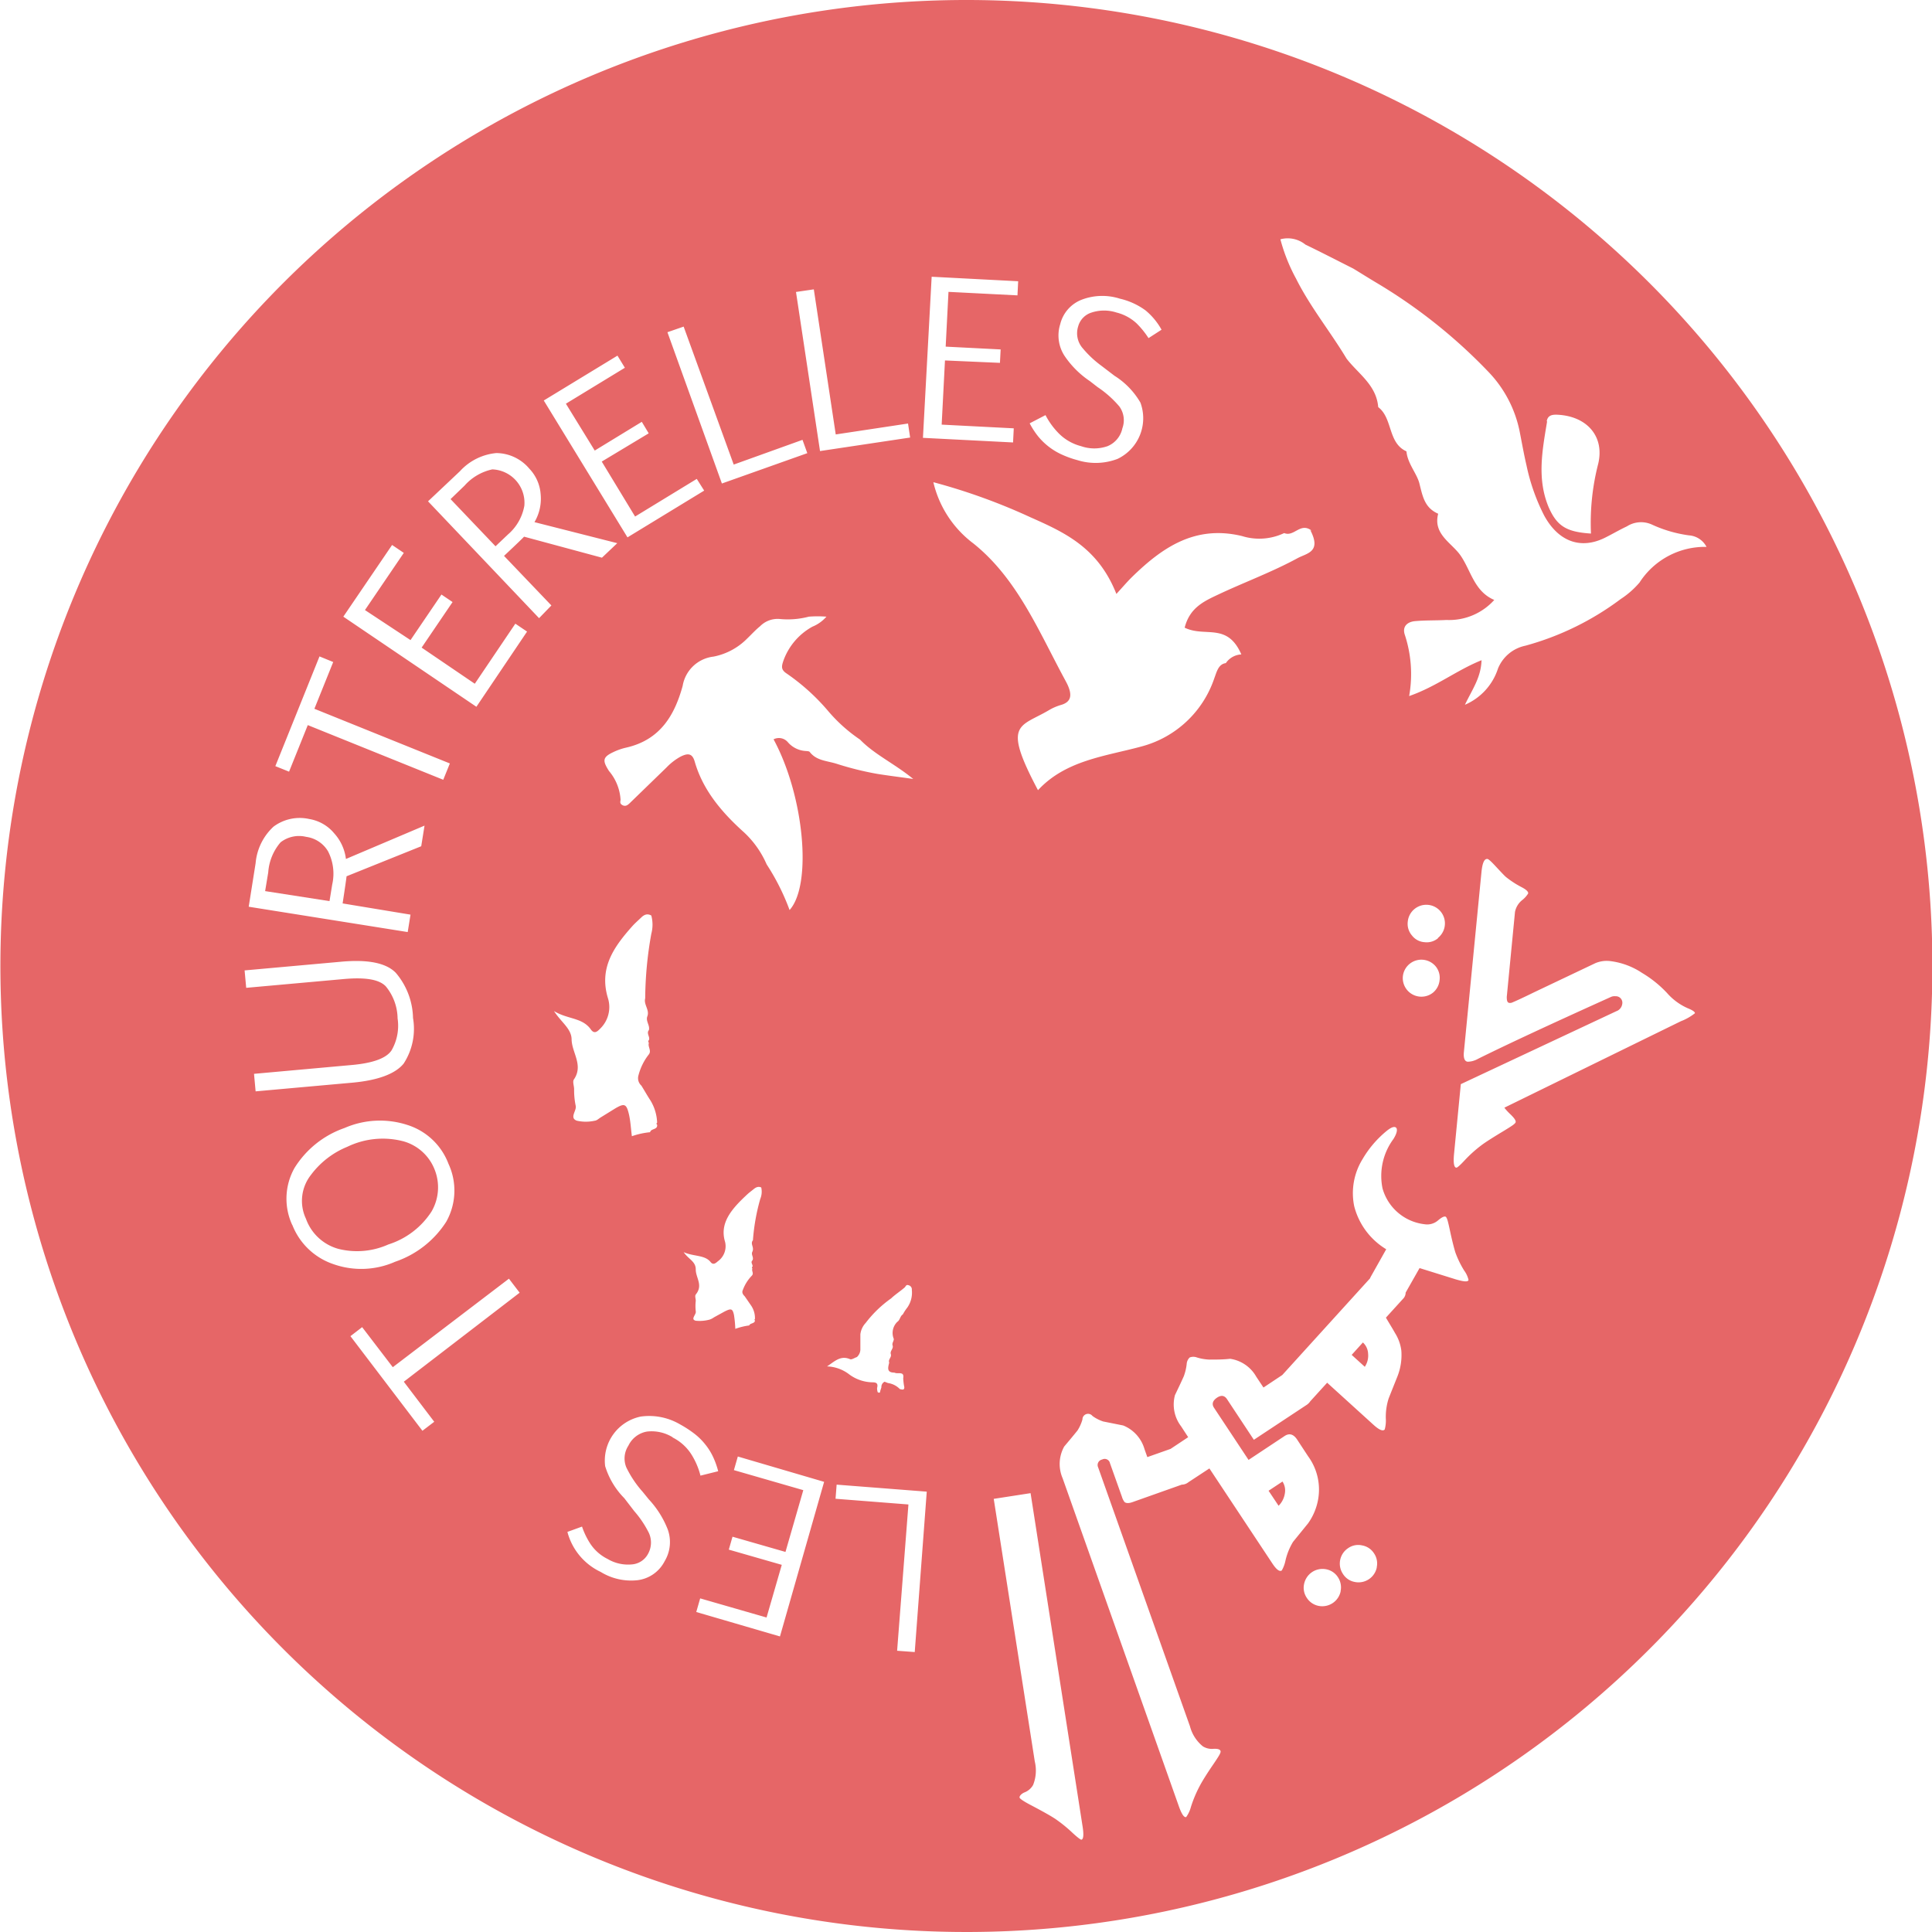 <svg xmlns="http://www.w3.org/2000/svg" viewBox="0 0 192.96 192.96">
  <defs>
    <style>
      .cls-1 {
        fill: #e66667;
      }
    </style>
  </defs>
  <g id="Layer_2" data-name="Layer 2">
    <g id="Layer_1-2" data-name="Layer 1">
      <g id="transparent-logo">
        <path class="cls-1" d="M128.32,149.19a1.64,1.64,0,0,0-.23-1.22l-1.39.92,1,1.5A2.19,2.19,0,0,0,128.32,149.19Z"/>
        <path class="cls-1" d="M52.37,50.51a3.34,3.34,0,0,0-3.2-3.63A5.14,5.14,0,0,0,46.4,48.5L45,49.85l4.49,4.71,1.22-1.16A4.91,4.91,0,0,0,52.37,50.51Z"/>
        <path class="cls-1" d="M30.57,83.58a3,3,0,0,0-2.55.55,5.15,5.15,0,0,0-1.23,3L26.48,89l6.43,1,.27-1.66a4.88,4.88,0,0,0-.42-3.32A3,3,0,0,0,30.57,83.58Z"/>
        <path class="cls-1" d="M43.1,121a4.79,4.79,0,0,0,.28-4.26A4.71,4.71,0,0,0,40.33,114a8.13,8.13,0,0,0-5.65.54,8.54,8.54,0,0,0-3.62,2.8,4.19,4.19,0,0,0-.5,4.39,4.79,4.79,0,0,0,3.23,3,7.65,7.65,0,0,0,5-.44A8,8,0,0,0,43.1,121Z"/>
        <path class="cls-1" d="M135,135.32l1.31,1.19a2,2,0,0,0,.33-1.31,1.6,1.6,0,0,0-.52-1.12Z"/>
        <path class="cls-1" d="M96.48,0A96.48,96.48,0,1,0,193,96.48,96.49,96.49,0,0,0,96.48,0Zm58,42.08c.11-.67.64-.69,1.22-.65,2.84.2,4.55,2.18,3.93,4.86a23.64,23.64,0,0,0-.73,7c-2.43-.16-3.39-.72-4.23-2.64C153.48,47.8,154.05,44.93,154.52,42.08ZM130.38,24.43c1.6.77,3.18,1.59,4.77,2.39.76.46,1.52.94,2.29,1.4a52.81,52.81,0,0,1,11.19,8.89,12,12,0,0,1,3.15,6c.22,1.12.42,2.25.68,3.37a20,20,0,0,0,1.76,5c1.42,2.61,3.64,3.42,6.05,2.24.75-.37,1.47-.8,2.22-1.15a2.62,2.62,0,0,1,2.47-.19,13,13,0,0,0,3.73,1.09,2.14,2.14,0,0,1,1.75,1.15,7.77,7.77,0,0,0-6.69,3.56,8.74,8.74,0,0,1-1.88,1.65,28.26,28.26,0,0,1-9.52,4.66,3.78,3.78,0,0,0-2.74,2.29,5.91,5.91,0,0,1-3.3,3.61c.74-1.55,1.6-2.7,1.66-4.45-2.49,1-4.52,2.64-7.23,3.58a12.52,12.52,0,0,0-.45-6.17c-.25-.85.35-1.24,1-1.31,1.05-.1,2.12-.06,3.18-.12a6.05,6.05,0,0,0,4.77-2c-2-.85-2.32-2.92-3.36-4.43-.87-1.27-2.78-2.12-2.24-4.18-1.34-.59-1.54-1.68-1.87-3-.24-1-1.19-2-1.3-3.23-1.88-.85-1.35-3.3-2.82-4.42-.18-2.21-2-3.33-3.16-4.84-1.62-2.7-3.63-5.16-5.05-8a17.52,17.52,0,0,1-1.56-3.92A2.81,2.81,0,0,1,130.38,24.43Zm13.26,69.26a1.75,1.75,0,0,1-1.37.41,1.72,1.72,0,0,1-1.25-.67,1.77,1.77,0,0,1-.42-1.36,1.86,1.86,0,1,1,3,1.62Zm.14,4.2a1.84,1.84,0,0,1-.67,1.26,1.86,1.86,0,0,1-3-1.62,1.86,1.86,0,0,1,3.29-1A1.8,1.8,0,0,1,143.78,97.89ZM104.42,41.46a7.47,7.47,0,0,0,1.35,1.85,4.84,4.84,0,0,0,2.2,1.25,4,4,0,0,0,2.65,0,2.48,2.48,0,0,0,1.48-1.79,2.34,2.34,0,0,0-.3-2.17,10.47,10.47,0,0,0-2.18-1.94l-.76-.59a9.26,9.26,0,0,1-2.54-2.53,3.73,3.73,0,0,1-.43-3.16,3.51,3.51,0,0,1,2.18-2.46,5.77,5.77,0,0,1,3.78-.09A7,7,0,0,1,114.41,31a6.74,6.74,0,0,1,1.6,1.93l-1.3.84a8.6,8.6,0,0,0-1.21-1.49,4.59,4.59,0,0,0-2-1.07,4,4,0,0,0-2.46,0,2,2,0,0,0-1.36,1.4,2.27,2.27,0,0,0,.49,2.21A10.45,10.45,0,0,0,110,36.53l1.31,1a7.78,7.78,0,0,1,2.59,2.68,4.5,4.5,0,0,1-2.28,5.62,6.11,6.11,0,0,1-4,.13,9.81,9.81,0,0,1-1.59-.57,6.56,6.56,0,0,1-2.34-1.8,8,8,0,0,1-.85-1.31ZM93.05,27.64l8.64.45-.07,1.41-6.89-.35-.28,5.47,5.49.28-.07,1.34L94.38,36l-.33,6.41,7.2.37-.07,1.41-9-.46ZM78.86,90.89a22.64,22.64,0,0,0-2.29-4.56,9.57,9.57,0,0,0-2.24-3.18c-2.23-2-4.12-4.22-4.94-7.07-.23-.81-.64-.91-1.44-.5a5.89,5.89,0,0,0-1.39,1.08L62.9,80.21c-.19.18-.41.37-.72.21s-.22-.35-.2-.54A4.9,4.9,0,0,0,60.82,77c-.63-1-.68-1.36.43-1.88a6.1,6.1,0,0,1,1.24-.44c3.53-.78,4.91-3.36,5.69-6.17a3.53,3.53,0,0,1,3.08-2.93,6.47,6.47,0,0,0,3.38-1.82c.42-.4.81-.84,1.27-1.21a2.46,2.46,0,0,1,1.94-.73,8.23,8.23,0,0,0,2.93-.23,11.13,11.13,0,0,1,1.76,0,3.73,3.73,0,0,1-1.4,1A6.3,6.3,0,0,0,78.24,66c-.19.56-.25.89.33,1.27A21.1,21.1,0,0,1,82.7,71a15.68,15.68,0,0,0,3.2,2.87c1.44,1.49,3.43,2.39,5.31,3.93-1.47-.21-2.57-.34-3.66-.52a30.71,30.71,0,0,1-4-1c-1-.31-2-.3-2.68-1.18-.07-.09-.31-.08-.48-.1a2.54,2.54,0,0,1-1.7-.87,1.17,1.17,0,0,0-1.43-.29C80.31,79.46,81.14,88.35,78.86,90.89ZM75.15,125h0c-.17.32.17.57,0,.88v0c-.23.22.08.42,0,.64-.07.06-.07.12,0,.17-.12.25.18.48-.07.73a4,4,0,0,0-.88,1.4c-.14.27,0,.47.18.65l.6.87a2.23,2.23,0,0,1,.42,1.41c-.05,0-.06.09,0,.13,0,.33-.49.25-.57.5a6.58,6.58,0,0,0-1.39.34,12,12,0,0,0-.13-1.37c-.14-.67-.29-.7-1-.33l-1,.55a1.6,1.6,0,0,1-.45.23,3.87,3.87,0,0,1-1.37.11c-.57-.15.07-.61,0-.94a4.55,4.55,0,0,1,0-1.05c0-.21-.11-.48,0-.63.76-.93,0-1.66,0-2.49s-.7-1-1.21-1.74c1,.45,2.13.26,2.7,1,.25.3.48.12.72-.09a1.85,1.85,0,0,0,.72-1.93c-.59-1.91.69-3.33,2.18-4.72.21-.2.45-.37.68-.56s.47-.29.75-.16a1.91,1.91,0,0,1-.1,1.15,20.37,20.37,0,0,0-.73,4.12C74.9,124.24,75.35,124.55,75.15,125Zm6.13-96.1,2.19,14.49,7.22-1.09.21,1.4-9,1.35-2.4-15.89Zm-13,3.72,5,13.78,6.87-2.47.48,1.33L72.1,48.29,66.66,33.18Zm-6.61,2.9.74,1.21-5.89,3.59L59.4,45l4.7-2.87.69,1.15L60.1,46.1l3.33,5.49,6.16-3.76L70.33,49l-7.66,4.67L54.31,40ZM31.91,65.56l1.37.56L31.4,70.79l13.53,5.46-.66,1.63L30.74,72.42l-1.87,4.65-1.37-.55ZM25.53,86.21a5.63,5.63,0,0,1,1.79-3.65,4.38,4.38,0,0,1,3.57-.76,4.1,4.1,0,0,1,2.48,1.42,4.65,4.65,0,0,1,1.18,2.57l7.85-3.33-.33,2.06-7.46,3c0,.09-.13,1-.39,2.71L41,91.35l-.28,1.74L24.84,90.56Zm0,22.79-.16-1.75,9.74-.88c2.15-.19,3.48-.68,4-1.47a4.93,4.93,0,0,0,.6-3.19,5.15,5.15,0,0,0-1.18-3.2c-.65-.68-2-.92-4.16-.73l-9.78.88-.16-1.74,9.67-.87q4-.36,5.43,1.11a7.17,7.17,0,0,1,1.72,4.51,6.37,6.37,0,0,1-.93,4.55c-.8,1-2.5,1.67-5.1,1.91Zm3.66,13.35a6.26,6.26,0,0,1,.22-5.69,9.58,9.58,0,0,1,5-4,8.85,8.85,0,0,1,6.26-.31,6.46,6.46,0,0,1,4.12,3.88,6.35,6.35,0,0,1-.22,5.79,9.8,9.8,0,0,1-5.11,4,8.35,8.35,0,0,1-6.18.23A6.7,6.7,0,0,1,29.2,122.35ZM43.37,142l-1.18.9L35,133.45l1.17-.9,3.06,4,11.6-8.84,1.07,1.4L40.33,138Zm4.21-71.41-13.29-9,4.87-7.16,1.17.79-3.88,5.71L41,63.93l3.09-4.55,1.11.75-3.09,4.55,5.31,3.61,4.05-6,1.17.79Zm6.26-8.85L42.75,50.07l3.18-3a5.62,5.62,0,0,1,3.64-1.82,4.35,4.35,0,0,1,3.29,1.55A4.13,4.13,0,0,1,54,49.39a4.6,4.6,0,0,1-.62,2.76l8.27,2.1L60.12,55.7l-7.78-2.1c-.05.07-.71.71-2,1.92l4.73,4.95ZM59,102.8c.35.51.65.24.95-.07a3,3,0,0,0,.78-3c-.95-3.07.62-5.21,2.47-7.28.27-.29.57-.55.85-.82s.6-.42,1-.19a3.51,3.51,0,0,1,0,1.82,37.67,37.67,0,0,0-.61,6.45c-.17.62.45,1.15.22,1.78h0c-.2.49.27.91.15,1.39l0,0c-.28.33.14.68,0,1a.18.18,0,0,0,0,.27c-.14.38.28.77,0,1.15a5.67,5.67,0,0,0-1.05,2.13,1,1,0,0,0,.3,1c.3.48.59,1,.88,1.44a4.54,4.54,0,0,1,.69,2.26c-.08.07-.08.13,0,.2.07.53-.62.36-.7.75a7.76,7.76,0,0,0-1.82.4c-.1-.74-.13-1.47-.29-2.17-.25-1.07-.45-1.14-1.35-.62L60,111.6c-.2.12-.38.31-.59.33a4.07,4.07,0,0,1-1.8,0c-.77-.28,0-1-.11-1.48a7.63,7.63,0,0,1-.16-1.67c0-.34-.19-.78,0-1,.93-1.4-.21-2.63-.25-3.94,0-1.09-1-1.69-1.76-2.86C56.7,101.82,58.14,101.61,59,102.8Zm8.2,40.76a4,4,0,0,0-2.59-.58,2.53,2.53,0,0,0-1.85,1.41,2.33,2.33,0,0,0-.2,2.18A10.62,10.62,0,0,0,64.19,149l.61.75a9.43,9.43,0,0,1,1.89,3,3.71,3.71,0,0,1-.31,3.18,3.52,3.52,0,0,1-2.68,1.89A5.79,5.79,0,0,1,60,157a6.15,6.15,0,0,1-3.33-4l1.46-.53a7.64,7.64,0,0,0,.84,1.73,4.4,4.4,0,0,0,1.71,1.5,4,4,0,0,0,2.39.55,2,2,0,0,0,1.65-1.05,2.32,2.32,0,0,0,0-2.27,10.24,10.24,0,0,0-1.37-2l-1-1.3a7.76,7.76,0,0,1-1.91-3.2A4.49,4.49,0,0,1,64,141.48a6.1,6.1,0,0,1,3.92.78,11.06,11.06,0,0,1,1.43.93,6.27,6.27,0,0,1,1.07,1.05,6.09,6.09,0,0,1,.78,1.23,8,8,0,0,1,.53,1.47l-1.77.44a7.37,7.37,0,0,0-.9-2.11A4.72,4.72,0,0,0,67.16,143.56Zm10.7,19.88L69.54,161l.39-1.36,6.63,1.91,1.52-5.26-5.29-1.52.37-1.29L78.45,155l1.78-6.17-6.93-2,.39-1.36L82.31,148Zm7-27.69c.17.07.45-.14.68-.21a1.06,1.06,0,0,0,.35-.72c0-.51,0-1,0-1.55a2,2,0,0,1,.53-1.14A11.58,11.58,0,0,1,89,129.68c.41-.39.91-.71,1.35-1.09.12-.11.14-.31.38-.23a.43.43,0,0,1,.34.47,2.59,2.59,0,0,1-.45,1.76,4.82,4.82,0,0,0-.45.69c-.28.17-.27.56-.55.74a1.55,1.55,0,0,0-.35,1.71c0,.23-.2.41-.12.65h0c.11.32-.28.54-.18.86h0c.11.32-.29.53-.16.85h0c-.11.47-.29,1,.51,1a.8.8,0,0,0,.38.06c.34,0,.59,0,.51.5a5.67,5.67,0,0,0,.11.9c0,.34-.25.22-.44.19a2.07,2.07,0,0,0-1.2-.61l-.33-.13a.58.58,0,0,0-.32.56l-.12.38c0,.19-.12.19-.25.1a1.2,1.2,0,0,1-.06-.41c.1-.4,0-.57-.45-.57a4,4,0,0,1-2.33-.79,3.83,3.83,0,0,0-2.22-.8C83.33,136,83.94,135.33,84.9,135.75ZM91.36,165l-1.76-.13,1.13-14.61-7.28-.57.11-1.41,9,.7ZM97.22,54.28a10.7,10.7,0,0,1-4-6.12,60.16,60.16,0,0,1,9.69,3.5c3.37,1.5,6.75,3,8.59,7.66.66-.72,1.09-1.23,1.55-1.68,3-2.93,6.29-5.24,11-4.1a5.8,5.8,0,0,0,4.21-.3l0,0c1,.42,1.61-1.13,2.76-.23l-.15-.06c1.14,2.19-.35,2.3-1.26,2.79-2.59,1.41-5.36,2.42-8,3.67-1.38.65-2.79,1.3-3.29,3.28,2.05,1,4.25-.56,5.66,2.67a2,2,0,0,0-1.55.87c-.75.1-.91.88-1.16,1.54a10.51,10.51,0,0,1-7.21,6.77c-3.66,1-7.6,1.37-10.39,4.38-3.6-6.78-1.83-6.26,1.11-8a5.14,5.14,0,0,1,1.18-.51c1.09-.31,1.19-1.07.49-2.36C103.77,63.12,101.64,57.82,97.22,54.28ZM108,183.74c-.08,0-.38-.22-.89-.69a14.16,14.16,0,0,0-1.73-1.4c-.47-.31-1.26-.75-2.36-1.33-.77-.4-1.17-.67-1.19-.79s.12-.34.46-.5a1.69,1.69,0,0,0,.89-.75,3.87,3.87,0,0,0,.17-2.35L99.25,149.7l3.68-.57,5.19,33.26C108.26,183.26,108.21,183.71,108,183.74Zm25.9-24.81a1.88,1.88,0,0,1-2.2,1.46,1.82,1.82,0,0,1-1.18-.8,1.78,1.78,0,0,1-.27-1.4,1.88,1.88,0,0,1,2.19-1.46,1.8,1.8,0,0,1,1.19.8A1.83,1.83,0,0,1,133.89,158.93Zm3.61-2.39a1.86,1.86,0,0,1-2.2,1.46,1.76,1.76,0,0,1-1.18-.8,1.85,1.85,0,0,1,.52-2.58,1.75,1.75,0,0,1,1.4-.27,1.77,1.77,0,0,1,1.18.79A1.79,1.79,0,0,1,137.5,156.54Zm7.8-28.79-3.53-1.1-1.39,2.45a.88.88,0,0,1-.27.63l-1.7,1.87c.3.52.61,1,.91,1.54a4.28,4.28,0,0,1,.63,1.76,5.79,5.79,0,0,1-.39,2.57c-.29.73-.59,1.47-.88,2.21a6,6,0,0,0-.28,2,3.37,3.37,0,0,1-.11,1.09c-.18.2-.54.05-1.08-.43l-4.67-4.24-1.69,1.86h0a1.29,1.29,0,0,1-.41.39l-5.22,3.45-2.69-4.07c-.25-.37-.59-.41-1-.13s-.54.62-.29,1l3.45,5.21,3.59-2.38c.48-.32.9-.2,1.27.36l1.09,1.66a5.63,5.63,0,0,1,1,4.3,5.9,5.9,0,0,1-1,2.39L129.14,154a6.36,6.36,0,0,0-.75,1.85,3.36,3.36,0,0,1-.37,1c-.22.15-.53-.08-.93-.68l-6.3-9.51-2.1,1.38a1.07,1.07,0,0,1-.66.24l-4.88,1.73c-.4.15-.69.14-.84,0a1.52,1.52,0,0,1-.25-.5l-1.2-3.37a.54.54,0,0,0-.78-.37.56.56,0,0,0-.4.79l9.17,25.86a3.81,3.81,0,0,0,1.29,2,1.72,1.72,0,0,0,1.12.24c.37,0,.58.05.64.22s-.18.53-.67,1.26c-.69,1-1.17,1.78-1.42,2.26a12.43,12.43,0,0,0-.87,2.08,3,3,0,0,1-.47,1c-.21.07-.46-.3-.75-1.13l-11.59-32.71a3.59,3.59,0,0,1,.16-3.17q.67-.79,1.32-1.59a4.1,4.1,0,0,0,.5-1.11.56.56,0,0,1,1-.35,3.9,3.9,0,0,0,1.07.55l2,.4a3.63,3.63,0,0,1,2.13,2.37l.28.79,2.32-.82h0l1.76-1.17-.71-1.09a3.59,3.59,0,0,1-.61-3.11c.3-.63.6-1.25.88-1.88a5,5,0,0,0,.29-1.22,1,1,0,0,1,.3-.66,1,1,0,0,1,.73,0,4.91,4.91,0,0,0,1.23.21c.69,0,1.39,0,2.08-.08a3.59,3.59,0,0,1,2.61,1.79l.72,1.08,1.88-1.25,8.76-9.65a2.1,2.1,0,0,1,.13-.26l1.49-2.65a7.06,7.06,0,0,1-3.2-4.31,6.47,6.47,0,0,1,.83-4.68,10.43,10.43,0,0,1,2.32-2.75c.47-.4.81-.55,1-.43s.17.52-.23,1.16a6.2,6.2,0,0,0-1.09,4.93,4.94,4.94,0,0,0,4.19,3.58,1.66,1.66,0,0,0,1.33-.36c.36-.31.61-.44.76-.4s.25.45.42,1.23c.23,1.09.43,1.87.58,2.36a9.79,9.79,0,0,0,.87,1.79,2.58,2.58,0,0,1,.44.94C146.63,128.07,146.15,128,145.3,127.75ZM167.87,102l-17.62,8.63s0,0,0,0,.19.27.57.63.58.63.56.8-.39.4-1.14.86c-1.06.64-1.83,1.12-2.28,1.46a12.89,12.89,0,0,0-1.65,1.48c-.48.52-.77.77-.85.76-.24,0-.32-.47-.24-1.34l.68-7L161.42,101a.9.9,0,0,0,.6-.71.65.65,0,0,0-.67-.79.91.91,0,0,0-.5.09q-9,4.06-13.23,6.16a2.2,2.2,0,0,1-1,.29c-.34,0-.48-.38-.41-1l1.75-17.91c.09-.93.28-1.37.59-1.34.11,0,.37.24.78.68.56.6.93,1,1.09,1.13a9.27,9.27,0,0,0,1.54,1c.46.24.69.45.67.63a2.56,2.56,0,0,1-.64.7,2,2,0,0,0-.68,1.16l-.82,8.47c0,.39.05.59.28.61a.58.58,0,0,0,.32-.07c.18-.07.9-.39,2.14-1l6.1-2.9A2.92,2.92,0,0,1,160.9,96,7.34,7.34,0,0,1,164,97.17a11.43,11.43,0,0,1,2.49,2,5.92,5.92,0,0,0,2.08,1.53c.49.2.73.37.71.5A5.36,5.36,0,0,1,167.87,102Z"/>
      </g>
    </g>
  </g>
</svg>
